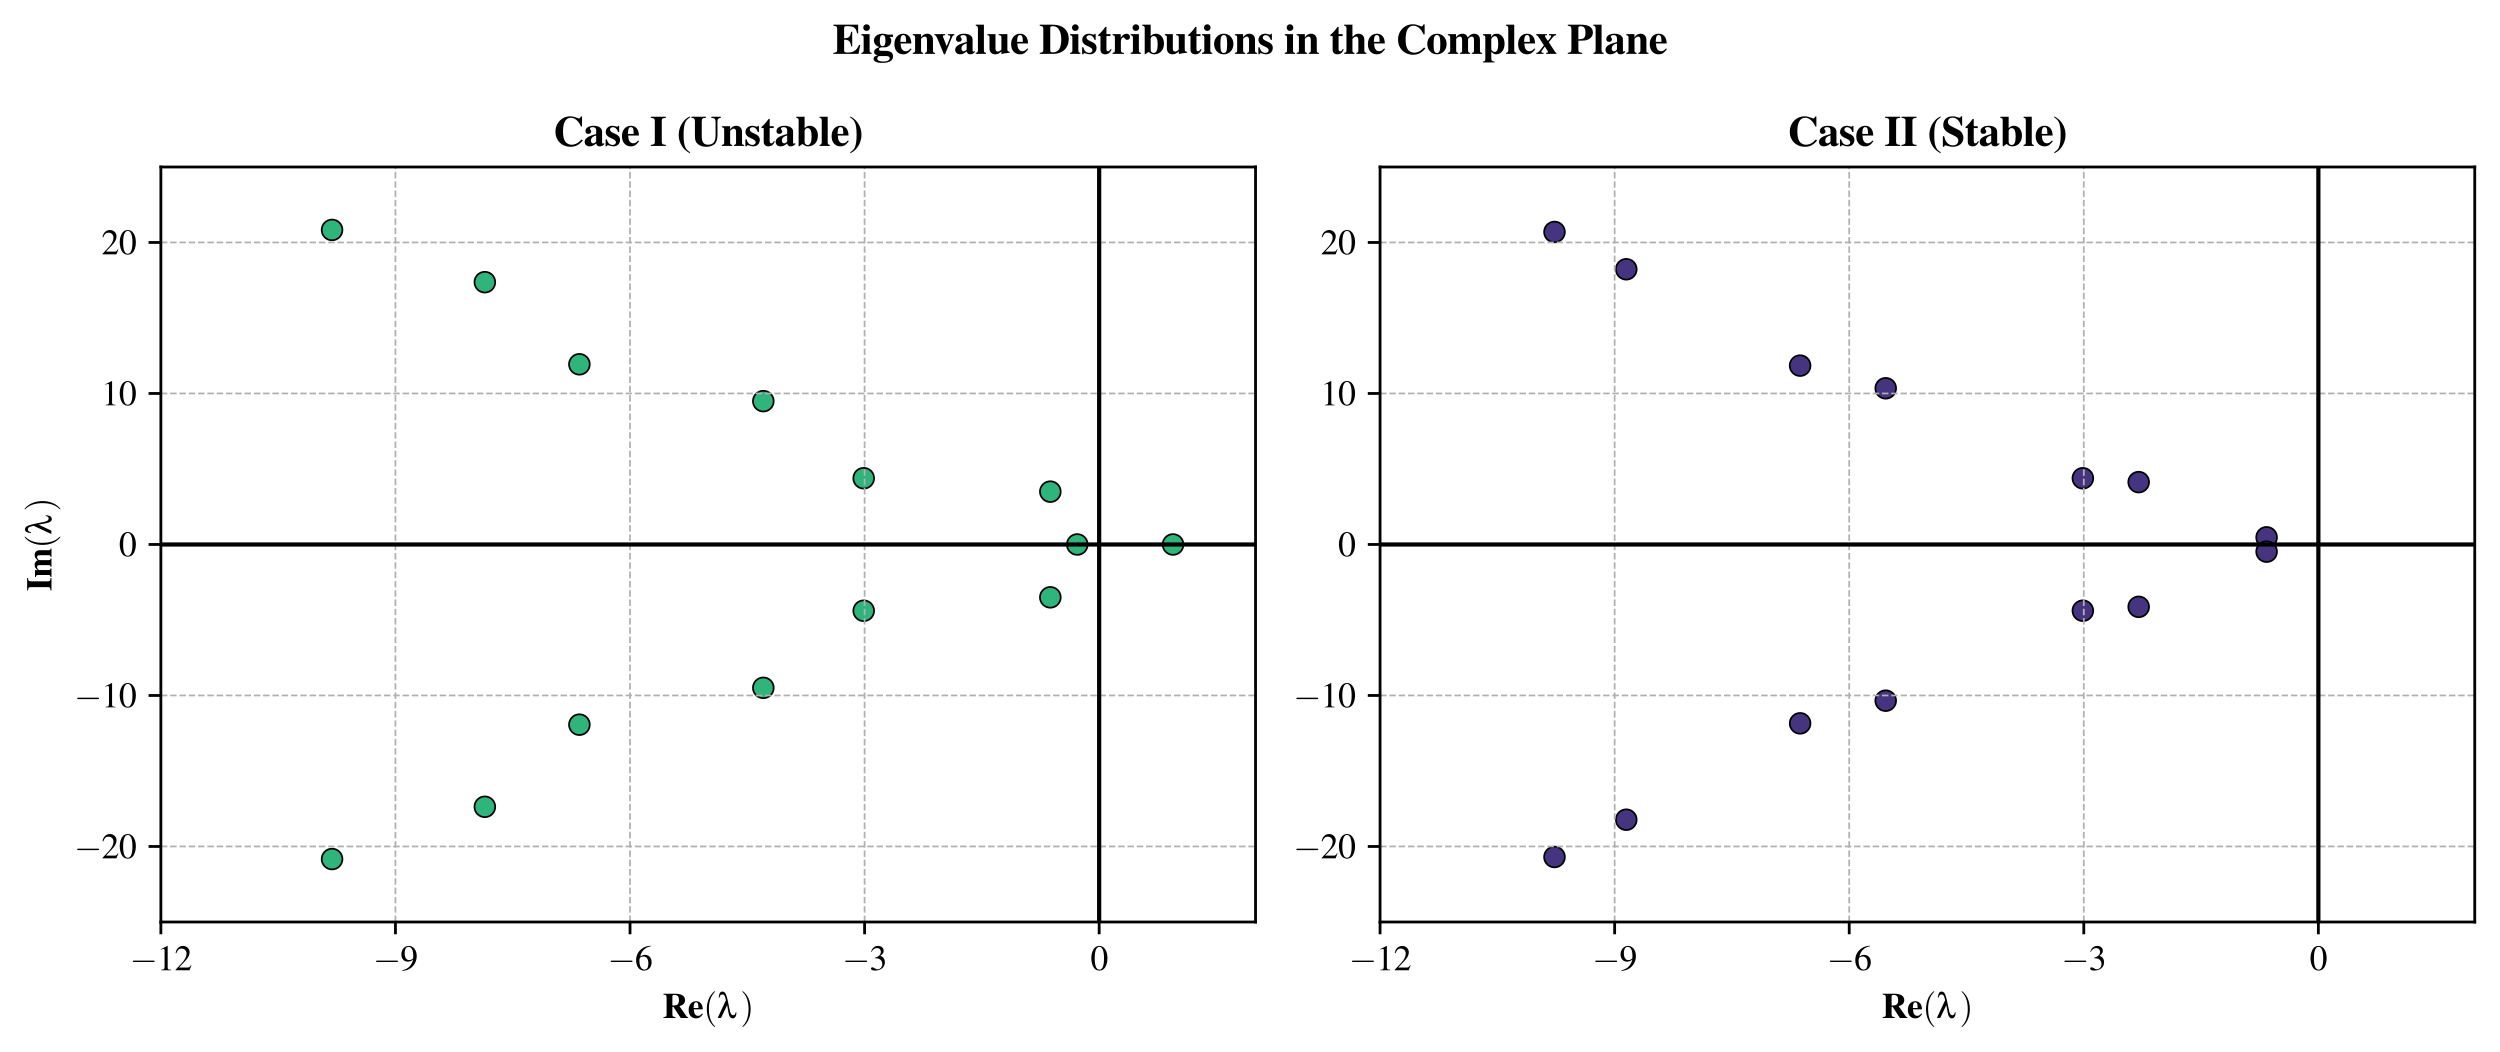 <?xml version="1.0" encoding="utf-8" standalone="no"?>
<!DOCTYPE svg PUBLIC "-//W3C//DTD SVG 1.1//EN"
  "http://www.w3.org/Graphics/SVG/1.1/DTD/svg11.dtd">
<svg xmlns:xlink="http://www.w3.org/1999/xlink" width="712.8pt" height="299.952pt" viewBox="0 0 712.8 299.952" xmlns="http://www.w3.org/2000/svg" version="1.1">
 <defs>
  <style type="text/css">*{stroke-linejoin: round; stroke-linecap: butt}</style>
 </defs>
 <g id="figure_1">
  <g id="patch_1">
   <path d="M -0 299.952 
L 712.8 299.952 
L 712.8 0 
L -0 0 
z
" style="fill: #ffffff"/>
  </g>
  <g id="axes_1">
   <g id="patch_2">
    <path d="M 45.866 262.878 
L 357.981 262.878 
L 357.981 47.611 
L 45.866 47.611 
z
" style="fill: #ffffff"/>
   </g>
   <g id="PathCollection_1">
    <defs>
     <path id="m83ee01cb4c" d="M 0 2.958 
C 0.784 2.958 1.537 2.646 2.092 2.092 
C 2.646 1.537 2.958 0.784 2.958 0 
C 2.958 -0.784 2.646 -1.537 2.092 -2.092 
C 1.537 -2.646 0.784 -2.958 0 -2.958 
C -0.784 -2.958 -1.537 -2.646 -2.092 -2.092 
C -2.646 -1.537 -2.958 -0.784 -2.958 0 
C -2.958 0.784 -2.646 1.537 -2.092 2.092 
C -1.537 2.646 -0.784 2.958 0 2.958 
z
" style="stroke: #000000; stroke-width: 0.5"/>
    </defs>
    <g clip-path="url(#p248b4fe889)">
     <use xlink:href="#m83ee01cb4c" x="334.457" y="155.244" style="fill: #2fb47c; stroke: #000000; stroke-width: 0.5"/>
     <use xlink:href="#m83ee01cb4c" x="307.148" y="155.244" style="fill: #2fb47c; stroke: #000000; stroke-width: 0.5"/>
     <use xlink:href="#m83ee01cb4c" x="299.471" y="170.309" style="fill: #2fb47c; stroke: #000000; stroke-width: 0.5"/>
     <use xlink:href="#m83ee01cb4c" x="299.471" y="140.18" style="fill: #2fb47c; stroke: #000000; stroke-width: 0.5"/>
     <use xlink:href="#m83ee01cb4c" x="246.258" y="136.352" style="fill: #2fb47c; stroke: #000000; stroke-width: 0.5"/>
     <use xlink:href="#m83ee01cb4c" x="246.258" y="174.137" style="fill: #2fb47c; stroke: #000000; stroke-width: 0.5"/>
     <use xlink:href="#m83ee01cb4c" x="217.639" y="196.114" style="fill: #2fb47c; stroke: #000000; stroke-width: 0.5"/>
     <use xlink:href="#m83ee01cb4c" x="217.639" y="114.375" style="fill: #2fb47c; stroke: #000000; stroke-width: 0.5"/>
     <use xlink:href="#m83ee01cb4c" x="165.197" y="103.869" style="fill: #2fb47c; stroke: #000000; stroke-width: 0.5"/>
     <use xlink:href="#m83ee01cb4c" x="165.197" y="206.62" style="fill: #2fb47c; stroke: #000000; stroke-width: 0.5"/>
     <use xlink:href="#m83ee01cb4c" x="138.237" y="80.456" style="fill: #2fb47c; stroke: #000000; stroke-width: 0.5"/>
     <use xlink:href="#m83ee01cb4c" x="138.237" y="230.033" style="fill: #2fb47c; stroke: #000000; stroke-width: 0.5"/>
     <use xlink:href="#m83ee01cb4c" x="94.676" y="244.932" style="fill: #2fb47c; stroke: #000000; stroke-width: 0.5"/>
     <use xlink:href="#m83ee01cb4c" x="94.676" y="65.557" style="fill: #2fb47c; stroke: #000000; stroke-width: 0.5"/>
    </g>
   </g>
   <g id="matplotlib.axis_1">
    <g id="xtick_1">
     <g id="line2d_1">
      <path d="M 45.866 262.878 
L 45.866 47.611 
" clip-path="url(#p248b4fe889)" style="fill: none; stroke-dasharray: 1.85,0.8; stroke-dashoffset: 0; stroke: #b0b0b0; stroke-width: 0.5"/>
     </g>
     <g id="line2d_2">
      <defs>
       <path id="mdc0bd74497" d="M 0 0 
L 0 3.5 
" style="stroke: #000000; stroke-width: 0.8"/>
      </defs>
      <g>
       <use xlink:href="#mdc0bd74497" x="45.866" y="262.878" style="stroke: #000000; stroke-width: 0.8"/>
      </g>
     </g>
     <g id="text_1">
      <!-- $\mathdefault{−12}$ -->
      <g transform="translate(37.014 276.633) scale(0.1 -0.1)">
       <defs>
        <path id="CMSY10-0" d="M 4218 1472 
C 4326 1472 4442 1472 4442 1600 
C 4442 1728 4326 1728 4218 1728 
L 755 1728 
C 646 1728 531 1728 531 1600 
C 531 1472 646 1472 755 1472 
L 4218 1472 
z
" transform="scale(0.016)"/>
        <path id="NimbusRomNo9L-Regu-31" d="M 1862 4352 
L 710 3776 
L 710 3686 
C 787 3718 858 3743 883 3756 
C 998 3801 1107 3826 1171 3826 
C 1306 3826 1363 3731 1363 3525 
L 1363 599 
C 1363 386 1312 238 1210 179 
C 1114 121 1024 102 755 96 
L 755 0 
L 2522 0 
L 2522 96 
C 2016 102 1914 167 1914 477 
L 1914 4339 
L 1862 4352 
z
" transform="scale(0.016)"/>
        <path id="NimbusRomNo9L-Regu-32" d="M 3040 879 
L 2957 912 
C 2720 544 2637 486 2349 486 
L 819 486 
L 1894 1621 
C 2464 2221 2714 2711 2714 3214 
C 2714 3858 2195 4352 1530 4352 
C 1178 4352 845 4211 608 3955 
C 403 3736 307 3530 198 3072 
L 333 3039 
C 589 3671 819 3878 1261 3878 
C 1798 3878 2163 3510 2163 2969 
C 2163 2466 1869 1866 1331 1292 
L 192 76 
L 192 0 
L 2688 0 
L 3040 879 
z
" transform="scale(0.016)"/>
       </defs>
       <use xlink:href="#CMSY10-0" transform="scale(0.996)"/>
       <use xlink:href="#NimbusRomNo9L-Regu-31" transform="translate(77.409 0) scale(0.996)"/>
       <use xlink:href="#NimbusRomNo9L-Regu-32" transform="translate(127.222 0) scale(0.996)"/>
      </g>
     </g>
    </g>
    <g id="xtick_2">
     <g id="line2d_3">
      <path d="M 112.748 262.878 
L 112.748 47.611 
" clip-path="url(#p248b4fe889)" style="fill: none; stroke-dasharray: 1.85,0.8; stroke-dashoffset: 0; stroke: #b0b0b0; stroke-width: 0.5"/>
     </g>
     <g id="line2d_4">
      <g>
       <use xlink:href="#mdc0bd74497" x="112.748" y="262.878" style="stroke: #000000; stroke-width: 0.8"/>
      </g>
     </g>
     <g id="text_2">
      <!-- $\mathdefault{−9}$ -->
      <g transform="translate(106.387 276.633) scale(0.1 -0.1)">
       <defs>
        <path id="NimbusRomNo9L-Regu-39" d="M 378 -122 
C 1094 -39 1446 83 1882 396 
C 2547 883 2938 1676 2938 2542 
C 2938 3601 2349 4352 1523 4352 
C 762 4352 192 3704 192 2837 
C 192 2055 653 1536 1344 1536 
C 1696 1536 1965 1638 2304 1901 
C 2042 857 1331 172 358 6 
L 378 -122 
z
M 2317 2292 
C 2317 2164 2291 2106 2221 2048 
C 2042 1894 1805 1811 1574 1811 
C 1088 1811 781 2292 781 3056 
C 781 3421 883 3806 1018 3973 
C 1126 4102 1286 4172 1472 4172 
C 2029 4172 2317 3620 2317 2542 
L 2317 2292 
z
" transform="scale(0.016)"/>
       </defs>
       <use xlink:href="#CMSY10-0" transform="scale(0.996)"/>
       <use xlink:href="#NimbusRomNo9L-Regu-39" transform="translate(77.409 0) scale(0.996)"/>
      </g>
     </g>
    </g>
    <g id="xtick_3">
     <g id="line2d_5">
      <path d="M 179.63 262.878 
L 179.63 47.611 
" clip-path="url(#p248b4fe889)" style="fill: none; stroke-dasharray: 1.85,0.8; stroke-dashoffset: 0; stroke: #b0b0b0; stroke-width: 0.5"/>
     </g>
     <g id="line2d_6">
      <g>
       <use xlink:href="#mdc0bd74497" x="179.63" y="262.878" style="stroke: #000000; stroke-width: 0.8"/>
      </g>
     </g>
     <g id="text_3">
      <!-- $\mathdefault{−6}$ -->
      <g transform="translate(173.269 276.633) scale(0.1 -0.1)">
       <defs>
        <path id="NimbusRomNo9L-Regu-36" d="M 2854 4390 
C 2125 4326 1754 4204 1286 3878 
C 595 3385 218 2655 218 1801 
C 218 1248 390 688 666 369 
C 909 89 1254 -64 1651 -64 
C 2445 -64 2995 541 2995 1420 
C 2995 2234 2528 2752 1792 2752 
C 1510 2752 1376 2707 973 2463 
C 1146 3430 1862 4121 2867 4288 
L 2854 4390 
z
M 1549 2457 
C 2099 2457 2419 1999 2419 1203 
C 2419 503 2170 115 1722 115 
C 1158 115 813 713 813 1700 
C 813 2024 864 2203 992 2298 
C 1126 2400 1325 2457 1549 2457 
z
" transform="scale(0.016)"/>
       </defs>
       <use xlink:href="#CMSY10-0" transform="scale(0.996)"/>
       <use xlink:href="#NimbusRomNo9L-Regu-36" transform="translate(77.409 0) scale(0.996)"/>
      </g>
     </g>
    </g>
    <g id="xtick_4">
     <g id="line2d_7">
      <path d="M 246.512 262.878 
L 246.512 47.611 
" clip-path="url(#p248b4fe889)" style="fill: none; stroke-dasharray: 1.85,0.8; stroke-dashoffset: 0; stroke: #b0b0b0; stroke-width: 0.5"/>
     </g>
     <g id="line2d_8">
      <g>
       <use xlink:href="#mdc0bd74497" x="246.512" y="262.878" style="stroke: #000000; stroke-width: 0.8"/>
      </g>
     </g>
     <g id="text_4">
      <!-- $\mathdefault{−3}$ -->
      <g transform="translate(240.151 276.633) scale(0.1 -0.1)">
       <defs>
        <path id="NimbusRomNo9L-Regu-33" d="M 979 2137 
C 1357 2137 1504 2124 1658 2067 
C 2054 1926 2304 1561 2304 1120 
C 2304 582 1939 166 1466 166 
C 1293 166 1165 211 928 364 
C 736 480 627 524 518 524 
C 371 524 275 435 275 300 
C 275 76 550 -64 998 -64 
C 1491 -64 1997 102 2298 364 
C 2598 627 2765 998 2765 1427 
C 2765 1753 2662 2054 2477 2252 
C 2349 2393 2227 2470 1946 2592 
C 2387 2892 2547 3129 2547 3475 
C 2547 3993 2138 4352 1549 4352 
C 1229 4352 947 4243 717 4038 
C 525 3865 429 3699 288 3315 
L 384 3289 
C 646 3757 934 3967 1338 3967 
C 1754 3967 2042 3686 2042 3283 
C 2042 3052 1946 2822 1786 2662 
C 1594 2470 1414 2374 979 2220 
L 979 2137 
z
" transform="scale(0.016)"/>
       </defs>
       <use xlink:href="#CMSY10-0" transform="scale(0.996)"/>
       <use xlink:href="#NimbusRomNo9L-Regu-33" transform="translate(77.409 0) scale(0.996)"/>
      </g>
     </g>
    </g>
    <g id="xtick_5">
     <g id="line2d_9">
      <path d="M 313.393 262.878 
L 313.393 47.611 
" clip-path="url(#p248b4fe889)" style="fill: none; stroke-dasharray: 1.85,0.8; stroke-dashoffset: 0; stroke: #b0b0b0; stroke-width: 0.5"/>
     </g>
     <g id="line2d_10">
      <g>
       <use xlink:href="#mdc0bd74497" x="313.393" y="262.878" style="stroke: #000000; stroke-width: 0.8"/>
      </g>
     </g>
     <g id="text_5">
      <!-- $\mathdefault{0}$ -->
      <g transform="translate(310.903 276.633) scale(0.1 -0.1)">
       <defs>
        <path id="NimbusRomNo9L-Regu-30" d="M 1626 4352 
C 1274 4352 1005 4243 768 4019 
C 397 3661 154 2924 154 2176 
C 154 1478 365 729 666 371 
C 902 89 1229 -64 1600 -64 
C 1926 -64 2202 44 2432 268 
C 2803 620 3046 1363 3046 2137 
C 3046 3449 2464 4352 1626 4352 
z
M 1606 4185 
C 2144 4185 2432 3462 2432 2124 
C 2432 787 2150 102 1600 102 
C 1050 102 768 787 768 2118 
C 768 3475 1056 4185 1606 4185 
z
" transform="scale(0.016)"/>
       </defs>
       <use xlink:href="#NimbusRomNo9L-Regu-30" transform="scale(0.996)"/>
      </g>
     </g>
    </g>
    <g id="text_6">
     <!-- \textbf{Re}$(\lambda)$ -->
     <g transform="translate(188.898 290.261) scale(0.1 -0.1)">
      <defs>
       <path id="NimbusRomNo9L-Medi-52" d="M 4576 160 
C 4461 160 4378 198 4314 282 
L 3027 2118 
C 3405 2240 3565 2324 3744 2485 
C 3930 2659 4032 2916 4032 3206 
C 4032 3947 3398 4352 2227 4352 
L 166 4352 
L 166 4191 
C 640 4159 730 4062 730 3599 
L 730 752 
C 730 282 666 217 166 160 
L 166 0 
L 2330 0 
L 2330 160 
C 1830 224 1766 295 1766 752 
L 1766 2014 
L 1939 2014 
L 3264 0 
L 4576 0 
L 4576 160 
z
M 1766 3865 
C 1766 3903 1792 3999 1811 4038 
C 1850 4102 1952 4134 2112 4134 
C 2701 4134 2938 3859 2938 3187 
C 2938 2777 2842 2527 2637 2393 
C 2470 2284 2253 2239 1766 2233 
L 1766 3865 
z
" transform="scale(0.016)"/>
       <path id="NimbusRomNo9L-Medi-65" d="M 2573 811 
C 2317 508 2118 396 1843 396 
C 1594 396 1408 508 1274 725 
C 1158 923 1107 1127 1082 1555 
L 2694 1555 
C 2656 2090 2560 2389 2355 2631 
C 2144 2879 1850 3008 1498 3008 
C 698 3008 160 2377 160 1449 
C 160 545 685 -64 1478 -64 
C 1997 -64 2310 140 2726 725 
L 2573 811 
z
M 1050 1792 
C 1069 2555 1184 2809 1498 2809 
C 1677 2809 1798 2707 1850 2510 
C 1882 2389 1894 2211 1907 1887 
L 1907 1792 
L 1050 1792 
z
" transform="scale(0.016)"/>
       <path id="CMR10-28" d="M 2118 -1536 
C 2118 -1517 2118 -1504 2010 -1396 
C 1210 -589 1005 620 1005 1600 
C 1005 2713 1248 3827 2035 4627 
C 2118 4704 2118 4716 2118 4736 
C 2118 4780 2093 4800 2054 4800 
C 1990 4800 1414 4365 1037 3552 
C 710 2848 634 2137 634 1600 
C 634 1100 704 326 1056 -397 
C 1440 -1184 1990 -1600 2054 -1600 
C 2093 -1600 2118 -1581 2118 -1536 
z
" transform="scale(0.016)"/>
       <path id="StandardSymL-6c" d="M 480 3650 
C 525 4013 710 4224 998 4224 
C 1203 4224 1376 4064 1472 3778 
C 1517 3650 1574 3440 1632 3198 
L 154 19 
L 755 19 
L 1843 2301 
C 2048 1059 2150 607 2266 358 
C 2406 83 2611 -64 2848 -64 
C 3098 -64 3296 89 3405 371 
C 3475 543 3501 715 3507 1014 
L 3373 1014 
C 3322 683 3174 499 2944 499 
C 2752 499 2586 620 2483 843 
C 2400 1008 2355 1174 2266 1645 
L 2093 2466 
C 2086 2485 2080 2530 2067 2594 
C 1920 3415 1690 4192 1536 4422 
C 1395 4627 1203 4736 992 4736 
C 602 4736 397 4403 326 3650 
L 480 3650 
z
" transform="scale(0.016)"/>
       <path id="CMR10-29" d="M 1850 1600 
C 1850 2099 1779 2873 1427 3597 
C 1043 4384 493 4800 429 4800 
C 390 4800 365 4774 365 4736 
C 365 4716 365 4704 486 4589 
C 1114 3955 1478 2937 1478 1600 
C 1478 505 1242 -621 448 -1428 
C 365 -1504 365 -1517 365 -1536 
C 365 -1575 390 -1600 429 -1600 
C 493 -1600 1069 -1165 1446 -352 
C 1773 352 1850 1062 1850 1600 
z
" transform="scale(0.016)"/>
      </defs>
      <use xlink:href="#NimbusRomNo9L-Medi-52" transform="scale(0.996)"/>
      <use xlink:href="#NimbusRomNo9L-Medi-65" transform="translate(71.93 0) scale(0.996)"/>
      <use xlink:href="#CMR10-28" transform="translate(116.164 0) scale(0.996)"/>
      <use xlink:href="#StandardSymL-6c" transform="translate(154.817 0) scale(0.996)"/>
      <use xlink:href="#CMR10-29" transform="translate(221.766 0) scale(0.996)"/>
     </g>
    </g>
   </g>
   <g id="matplotlib.axis_2">
    <g id="ytick_1">
     <g id="line2d_11">
      <path d="M 45.866 241.351 
L 357.981 241.351 
" clip-path="url(#p248b4fe889)" style="fill: none; stroke-dasharray: 1.85,0.8; stroke-dashoffset: 0; stroke: #b0b0b0; stroke-width: 0.5"/>
     </g>
     <g id="line2d_12">
      <defs>
       <path id="m0c1d4d5d8c" d="M 0 0 
L -3.5 0 
" style="stroke: #000000; stroke-width: 0.8"/>
      </defs>
      <g>
       <use xlink:href="#m0c1d4d5d8c" x="45.866" y="241.351" style="stroke: #000000; stroke-width: 0.8"/>
      </g>
     </g>
     <g id="text_7">
      <!-- $\mathdefault{−20}$ -->
      <g transform="translate(21.163 244.729) scale(0.1 -0.1)">
       <use xlink:href="#CMSY10-0" transform="scale(0.996)"/>
       <use xlink:href="#NimbusRomNo9L-Regu-32" transform="translate(77.409 0) scale(0.996)"/>
       <use xlink:href="#NimbusRomNo9L-Regu-30" transform="translate(127.222 0) scale(0.996)"/>
      </g>
     </g>
    </g>
    <g id="ytick_2">
     <g id="line2d_13">
      <path d="M 45.866 198.298 
L 357.981 198.298 
" clip-path="url(#p248b4fe889)" style="fill: none; stroke-dasharray: 1.85,0.8; stroke-dashoffset: 0; stroke: #b0b0b0; stroke-width: 0.5"/>
     </g>
     <g id="line2d_14">
      <g>
       <use xlink:href="#m0c1d4d5d8c" x="45.866" y="198.298" style="stroke: #000000; stroke-width: 0.8"/>
      </g>
     </g>
     <g id="text_8">
      <!-- $\mathdefault{−10}$ -->
      <g transform="translate(21.163 201.675) scale(0.1 -0.1)">
       <use xlink:href="#CMSY10-0" transform="scale(0.996)"/>
       <use xlink:href="#NimbusRomNo9L-Regu-31" transform="translate(77.409 0) scale(0.996)"/>
       <use xlink:href="#NimbusRomNo9L-Regu-30" transform="translate(127.222 0) scale(0.996)"/>
      </g>
     </g>
    </g>
    <g id="ytick_3">
     <g id="line2d_15">
      <path d="M 45.866 155.244 
L 357.981 155.244 
" clip-path="url(#p248b4fe889)" style="fill: none; stroke-dasharray: 1.85,0.8; stroke-dashoffset: 0; stroke: #b0b0b0; stroke-width: 0.5"/>
     </g>
     <g id="line2d_16">
      <g>
       <use xlink:href="#m0c1d4d5d8c" x="45.866" y="155.244" style="stroke: #000000; stroke-width: 0.8"/>
      </g>
     </g>
     <g id="text_9">
      <!-- $\mathdefault{0}$ -->
      <g transform="translate(33.885 158.622) scale(0.1 -0.1)">
       <use xlink:href="#NimbusRomNo9L-Regu-30" transform="scale(0.996)"/>
      </g>
     </g>
    </g>
    <g id="ytick_4">
     <g id="line2d_17">
      <path d="M 45.866 112.191 
L 357.981 112.191 
" clip-path="url(#p248b4fe889)" style="fill: none; stroke-dasharray: 1.85,0.8; stroke-dashoffset: 0; stroke: #b0b0b0; stroke-width: 0.5"/>
     </g>
     <g id="line2d_18">
      <g>
       <use xlink:href="#m0c1d4d5d8c" x="45.866" y="112.191" style="stroke: #000000; stroke-width: 0.8"/>
      </g>
     </g>
     <g id="text_10">
      <!-- $\mathdefault{10}$ -->
      <g transform="translate(28.904 115.568) scale(0.1 -0.1)">
       <use xlink:href="#NimbusRomNo9L-Regu-31" transform="scale(0.996)"/>
       <use xlink:href="#NimbusRomNo9L-Regu-30" transform="translate(49.813 0) scale(0.996)"/>
      </g>
     </g>
    </g>
    <g id="ytick_5">
     <g id="line2d_19">
      <path d="M 45.866 69.138 
L 357.981 69.138 
" clip-path="url(#p248b4fe889)" style="fill: none; stroke-dasharray: 1.85,0.8; stroke-dashoffset: 0; stroke: #b0b0b0; stroke-width: 0.5"/>
     </g>
     <g id="line2d_20">
      <g>
       <use xlink:href="#m0c1d4d5d8c" x="45.866" y="69.138" style="stroke: #000000; stroke-width: 0.8"/>
      </g>
     </g>
     <g id="text_11">
      <!-- $\mathdefault{20}$ -->
      <g transform="translate(28.904 72.515) scale(0.1 -0.1)">
       <use xlink:href="#NimbusRomNo9L-Regu-32" transform="scale(0.996)"/>
       <use xlink:href="#NimbusRomNo9L-Regu-30" transform="translate(49.813 0) scale(0.996)"/>
      </g>
     </g>
    </g>
    <g id="text_12">
     <!-- \textbf{Im}$(\lambda)$ -->
     <g transform="translate(14.672 168.549) rotate(-90) scale(0.1 -0.1)">
      <defs>
       <path id="NimbusRomNo9L-Medi-49" d="M 723 617 
C 723 295 608 205 128 160 
L 128 0 
L 2368 0 
L 2368 160 
C 1882 192 1760 282 1760 617 
L 1760 3734 
C 1760 4069 1894 4172 2368 4191 
L 2368 4352 
L 128 4352 
L 128 4191 
C 589 4159 723 4062 723 3734 
L 723 617 
z
" transform="scale(0.016)"/>
       <path id="NimbusRomNo9L-Medi-6d" d="M 1325 2944 
L 102 2944 
L 102 2790 
C 384 2752 454 2675 454 2413 
L 454 536 
C 454 274 384 204 102 153 
L 102 0 
L 1638 0 
L 1638 153 
C 1414 185 1344 274 1344 517 
L 1344 2222 
C 1344 2260 1446 2381 1530 2445 
C 1664 2534 1773 2579 1882 2579 
C 2131 2579 2227 2433 2227 2052 
L 2227 515 
C 2227 255 2157 172 1920 153 
L 1920 0 
L 3418 0 
L 3418 153 
C 3194 179 3117 274 3117 515 
L 3117 2210 
C 3117 2242 3219 2363 3302 2426 
C 3443 2534 3552 2579 3661 2579 
C 3904 2579 4000 2426 4000 2052 
L 4000 515 
C 4000 248 3930 172 3686 153 
L 3686 0 
L 5210 0 
L 5210 153 
C 4960 166 4890 242 4890 515 
L 4890 2109 
C 4890 2655 4550 3008 4026 3008 
C 3661 3008 3418 2860 3085 2452 
C 2893 2854 2669 3008 2266 3008 
C 1862 3008 1568 2835 1325 2452 
L 1325 2944 
z
" transform="scale(0.016)"/>
      </defs>
      <use xlink:href="#NimbusRomNo9L-Medi-49" transform="scale(0.996)"/>
      <use xlink:href="#NimbusRomNo9L-Medi-6d" transform="translate(38.754 0) scale(0.996)"/>
      <use xlink:href="#CMR10-28" transform="translate(121.742 0) scale(0.996)"/>
      <use xlink:href="#StandardSymL-6c" transform="translate(160.396 0) scale(0.996)"/>
      <use xlink:href="#CMR10-29" transform="translate(227.345 0) scale(0.996)"/>
     </g>
    </g>
   </g>
   <g id="line2d_21">
    <path d="M 45.866 155.244 
L 357.981 155.244 
" clip-path="url(#p248b4fe889)" style="fill: none; stroke: #000000; stroke-width: 1.2; stroke-linecap: square"/>
   </g>
   <g id="line2d_22">
    <path d="M 313.393 262.878 
L 313.393 47.611 
" clip-path="url(#p248b4fe889)" style="fill: none; stroke: #000000; stroke-width: 1.2; stroke-linecap: square"/>
   </g>
   <g id="patch_3">
    <path d="M 45.866 262.878 
L 45.866 47.611 
" style="fill: none; stroke: #000000; stroke-width: 0.8; stroke-linejoin: miter; stroke-linecap: square"/>
   </g>
   <g id="patch_4">
    <path d="M 357.981 262.878 
L 357.981 47.611 
" style="fill: none; stroke: #000000; stroke-width: 0.8; stroke-linejoin: miter; stroke-linecap: square"/>
   </g>
   <g id="patch_5">
    <path d="M 45.866 262.878 
L 357.981 262.878 
" style="fill: none; stroke: #000000; stroke-width: 0.8; stroke-linejoin: miter; stroke-linecap: square"/>
   </g>
   <g id="patch_6">
    <path d="M 45.866 47.611 
L 357.981 47.611 
" style="fill: none; stroke: #000000; stroke-width: 0.8; stroke-linejoin: miter; stroke-linecap: square"/>
   </g>
   <g id="text_13">
    <!-- \textbf{Case I (Unstable)} -->
    <g transform="translate(157.762 41.611) scale(0.12 -0.12)">
     <defs>
      <path id="NimbusRomNo9L-Medi-43" d="M 4205 966 
C 3827 569 3622 416 3309 294 
C 3123 217 2912 179 2733 179 
C 2310 179 1907 403 1722 736 
C 1536 1075 1446 1536 1446 2176 
C 1446 3501 1856 4204 2624 4204 
C 2925 4204 3200 4089 3475 3846 
C 3750 3597 3898 3385 4122 2899 
L 4282 2899 
L 4282 4396 
L 4109 4396 
C 4019 4173 3949 4102 3827 4102 
C 3770 4102 3674 4128 3533 4192 
C 3155 4345 2848 4416 2541 4416 
C 1267 4416 314 3430 314 2124 
C 314 806 1254 -128 2579 -128 
C 3034 -128 3411 -20 3763 217 
C 3968 358 4109 486 4397 806 
L 4205 966 
z
" transform="scale(0.016)"/>
      <path id="NimbusRomNo9L-Medi-61" d="M 3027 429 
L 2963 366 
C 2944 347 2925 341 2893 341 
C 2803 341 2758 397 2758 498 
L 2758 2141 
C 2758 2670 2272 3008 1491 3008 
C 768 3008 282 2683 282 2211 
C 282 1953 435 1795 698 1795 
C 954 1795 1133 1946 1133 2160 
C 1133 2249 1094 2330 1018 2431 
C 960 2494 941 2532 941 2570 
C 941 2702 1120 2803 1344 2803 
C 1715 2803 1882 2633 1882 2249 
L 1882 1789 
C 1120 1562 806 1436 570 1279 
C 294 1090 160 876 160 605 
C 160 221 461 -64 870 -64 
C 1235 -64 1530 64 1882 378 
C 1952 57 2093 -64 2406 -64 
C 2682 -64 2880 38 3123 296 
L 3027 429 
z
M 1875 655 
C 1702 460 1574 385 1421 385 
C 1229 385 1094 555 1094 807 
C 1094 1172 1363 1436 1875 1568 
L 1875 655 
z
" transform="scale(0.016)"/>
      <path id="NimbusRomNo9L-Medi-73" d="M 2176 2079 
L 2176 2995 
L 2035 2995 
C 1997 2899 1958 2867 1882 2867 
C 1843 2867 1779 2879 1677 2911 
C 1466 2982 1318 3008 1178 3008 
C 595 3008 173 2614 173 2085 
C 173 1670 435 1380 1082 1110 
C 1517 921 1696 764 1696 562 
C 1696 317 1504 153 1216 153 
C 768 153 474 436 339 984 
L 160 984 
L 160 -58 
L 320 -58 
C 390 76 429 121 486 121 
C 518 121 570 108 634 83 
C 806 6 1146 -64 1325 -64 
C 1907 -64 2310 329 2310 896 
C 2310 1342 2061 1613 1427 1877 
C 992 2060 813 2217 813 2431 
C 813 2639 992 2796 1235 2796 
C 1402 2796 1574 2727 1715 2595 
C 1850 2469 1920 2356 2016 2079 
L 2176 2079 
z
" transform="scale(0.016)"/>
      <path id="NimbusRomNo9L-Medi-28" d="M 1958 4416 
C 1562 4204 1382 4070 1133 3807 
C 589 3219 294 2457 294 1631 
C 294 1049 454 479 762 -7 
C 1056 -468 1331 -724 1958 -1102 
L 1958 -922 
C 1594 -692 1434 -526 1299 -238 
C 1107 159 1018 748 1018 1625 
C 1018 2508 1107 3155 1286 3539 
C 1421 3820 1574 3987 1958 4243 
L 1958 4416 
z
" transform="scale(0.016)"/>
      <path id="NimbusRomNo9L-Medi-55" d="M 3987 3643 
C 3987 4024 4077 4127 4486 4191 
L 4486 4352 
L 3078 4352 
L 3078 4191 
C 3578 4153 3706 4024 3706 3553 
L 3706 1585 
C 3706 630 3347 185 2586 185 
C 1933 185 1645 566 1645 1443 
L 1645 3598 
C 1645 3856 1683 3998 1779 4088 
C 1856 4153 1958 4178 2266 4191 
L 2266 4352 
L 102 4352 
L 102 4191 
C 550 4146 627 4062 627 3598 
L 627 1443 
C 627 811 762 495 1152 211 
C 1459 -13 1869 -128 2336 -128 
C 2810 -128 3258 12 3533 250 
C 3821 495 3987 985 3987 1585 
L 3987 3643 
z
" transform="scale(0.016)"/>
      <path id="NimbusRomNo9L-Medi-6e" d="M 1357 2944 
L 134 2944 
L 134 2790 
C 416 2745 474 2681 474 2413 
L 474 536 
C 474 268 422 211 134 153 
L 134 0 
L 1677 0 
L 1677 153 
C 1440 185 1363 281 1363 517 
L 1363 2222 
C 1363 2247 1408 2311 1472 2369 
C 1613 2502 1766 2579 1914 2579 
C 2138 2579 2246 2407 2246 2052 
L 2246 515 
C 2246 280 2163 179 1946 153 
L 1946 0 
L 3450 0 
L 3450 153 
C 3200 172 3136 248 3136 515 
L 3136 2109 
C 3136 2655 2797 3008 2272 3008 
C 1888 3008 1594 2828 1357 2452 
L 1357 2944 
z
" transform="scale(0.016)"/>
      <path id="NimbusRomNo9L-Medi-74" d="M 1952 2944 
L 1350 2944 
L 1350 4025 
L 1190 4025 
C 800 3475 544 3187 128 2835 
L 128 2662 
L 461 2662 
L 461 606 
C 461 192 736 -64 1178 -64 
C 1606 -64 1862 128 2125 650 
L 1965 720 
C 1837 479 1734 390 1600 390 
C 1421 390 1350 498 1350 752 
L 1350 2662 
L 1952 2662 
L 1952 2944 
z
" transform="scale(0.016)"/>
      <path id="NimbusRomNo9L-Medi-62" d="M 1350 4352 
L 109 4352 
L 109 4198 
C 403 4138 461 4078 461 3812 
L 461 -58 
L 538 -58 
L 1043 298 
C 1338 38 1568 -64 1888 -64 
C 2739 -64 3334 593 3334 1530 
C 3334 2398 2842 3008 2131 3008 
C 1824 3008 1587 2899 1350 2649 
L 1350 4352 
z
M 1350 2291 
C 1459 2561 1587 2662 1798 2662 
C 2195 2662 2394 2241 2394 1417 
C 2394 549 2202 140 1792 140 
C 1523 140 1350 335 1350 637 
L 1350 2291 
z
" transform="scale(0.016)"/>
      <path id="NimbusRomNo9L-Medi-6c" d="M 1318 4352 
L 102 4352 
L 102 4198 
C 326 4178 429 4062 429 3824 
L 429 540 
C 429 301 320 172 102 153 
L 102 0 
L 1632 0 
L 1632 153 
C 1421 160 1318 282 1318 540 
L 1318 4352 
z
" transform="scale(0.016)"/>
      <path id="NimbusRomNo9L-Medi-29" d="M 173 -1102 
C 570 -890 749 -756 992 -494 
C 1542 95 1837 857 1837 1676 
C 1837 2265 1677 2835 1370 3321 
C 1075 3782 800 4038 173 4416 
L 173 4236 
C 538 3999 698 3839 832 3551 
C 1024 3155 1114 2559 1114 1689 
C 1114 806 1024 159 845 -225 
C 717 -506 557 -673 173 -929 
L 173 -1102 
z
" transform="scale(0.016)"/>
     </defs>
     <use xlink:href="#NimbusRomNo9L-Medi-43" transform="scale(0.996)"/>
     <use xlink:href="#NimbusRomNo9L-Medi-61" transform="translate(71.93 0) scale(0.996)"/>
     <use xlink:href="#NimbusRomNo9L-Medi-73" transform="translate(121.743 0) scale(0.996)"/>
     <use xlink:href="#NimbusRomNo9L-Medi-65" transform="translate(160.497 0) scale(0.996)"/>
     <use xlink:href="#NimbusRomNo9L-Medi-49" transform="translate(229.637 0) scale(0.996)"/>
     <use xlink:href="#NimbusRomNo9L-Medi-28" transform="translate(293.297 0) scale(0.996)"/>
     <use xlink:href="#NimbusRomNo9L-Medi-55" transform="translate(326.473 0) scale(0.996)"/>
     <use xlink:href="#NimbusRomNo9L-Medi-6e" transform="translate(398.403 0) scale(0.996)"/>
     <use xlink:href="#NimbusRomNo9L-Medi-73" transform="translate(453.794 0) scale(0.996)"/>
     <use xlink:href="#NimbusRomNo9L-Medi-74" transform="translate(492.548 0) scale(0.996)"/>
     <use xlink:href="#NimbusRomNo9L-Medi-61" transform="translate(525.723 0) scale(0.996)"/>
     <use xlink:href="#NimbusRomNo9L-Medi-62" transform="translate(575.536 0) scale(0.996)"/>
     <use xlink:href="#NimbusRomNo9L-Medi-6c" transform="translate(630.928 0) scale(0.996)"/>
     <use xlink:href="#NimbusRomNo9L-Medi-65" transform="translate(658.623 0) scale(0.996)"/>
     <use xlink:href="#NimbusRomNo9L-Medi-29" transform="translate(702.857 0) scale(0.996)"/>
    </g>
   </g>
  </g>
  <g id="axes_2">
   <g id="patch_7">
    <path d="M 393.485 262.878 
L 705.6 262.878 
L 705.6 47.611 
L 393.485 47.611 
z
" style="fill: #ffffff"/>
   </g>
   <g id="PathCollection_2">
    <defs>
     <path id="m8192b3dfe3" d="M 0 2.958 
C 0.784 2.958 1.537 2.646 2.092 2.092 
C 2.646 1.537 2.958 0.784 2.958 0 
C 2.958 -0.784 2.646 -1.537 2.092 -2.092 
C 1.537 -2.646 0.784 -2.958 0 -2.958 
C -0.784 -2.958 -1.537 -2.646 -2.092 -2.092 
C -2.646 -1.537 -2.958 -0.784 -2.958 0 
C -2.958 0.784 -2.646 1.537 -2.092 2.092 
C -1.537 2.646 -0.784 2.958 0 2.958 
z
" style="stroke: #000000; stroke-width: 0.5"/>
    </defs>
    <g clip-path="url(#p9dd4dc1ffd)">
     <use xlink:href="#m8192b3dfe3" x="646.255" y="153.205" style="fill: #463480; stroke: #000000; stroke-width: 0.5"/>
     <use xlink:href="#m8192b3dfe3" x="646.255" y="157.284" style="fill: #463480; stroke: #000000; stroke-width: 0.5"/>
     <use xlink:href="#m8192b3dfe3" x="609.778" y="173.027" style="fill: #463480; stroke: #000000; stroke-width: 0.5"/>
     <use xlink:href="#m8192b3dfe3" x="609.778" y="137.462" style="fill: #463480; stroke: #000000; stroke-width: 0.5"/>
     <use xlink:href="#m8192b3dfe3" x="593.861" y="174.127" style="fill: #463480; stroke: #000000; stroke-width: 0.5"/>
     <use xlink:href="#m8192b3dfe3" x="593.861" y="136.362" style="fill: #463480; stroke: #000000; stroke-width: 0.5"/>
     <use xlink:href="#m8192b3dfe3" x="537.651" y="110.708" style="fill: #463480; stroke: #000000; stroke-width: 0.5"/>
     <use xlink:href="#m8192b3dfe3" x="537.651" y="199.781" style="fill: #463480; stroke: #000000; stroke-width: 0.5"/>
     <use xlink:href="#m8192b3dfe3" x="513.247" y="206.242" style="fill: #463480; stroke: #000000; stroke-width: 0.5"/>
     <use xlink:href="#m8192b3dfe3" x="513.247" y="104.247" style="fill: #463480; stroke: #000000; stroke-width: 0.5"/>
     <use xlink:href="#m8192b3dfe3" x="463.684" y="76.772" style="fill: #463480; stroke: #000000; stroke-width: 0.5"/>
     <use xlink:href="#m8192b3dfe3" x="463.684" y="233.717" style="fill: #463480; stroke: #000000; stroke-width: 0.5"/>
     <use xlink:href="#m8192b3dfe3" x="443.219" y="66.142" style="fill: #463480; stroke: #000000; stroke-width: 0.5"/>
     <use xlink:href="#m8192b3dfe3" x="443.219" y="244.347" style="fill: #463480; stroke: #000000; stroke-width: 0.5"/>
    </g>
   </g>
   <g id="matplotlib.axis_3">
    <g id="xtick_6">
     <g id="line2d_23">
      <path d="M 393.485 262.878 
L 393.485 47.611 
" clip-path="url(#p9dd4dc1ffd)" style="fill: none; stroke-dasharray: 1.85,0.8; stroke-dashoffset: 0; stroke: #b0b0b0; stroke-width: 0.5"/>
     </g>
     <g id="line2d_24">
      <g>
       <use xlink:href="#mdc0bd74497" x="393.485" y="262.878" style="stroke: #000000; stroke-width: 0.8"/>
      </g>
     </g>
     <g id="text_14">
      <!-- $\mathdefault{−12}$ -->
      <g transform="translate(384.633 276.633) scale(0.1 -0.1)">
       <use xlink:href="#CMSY10-0" transform="scale(0.996)"/>
       <use xlink:href="#NimbusRomNo9L-Regu-31" transform="translate(77.409 0) scale(0.996)"/>
       <use xlink:href="#NimbusRomNo9L-Regu-32" transform="translate(127.222 0) scale(0.996)"/>
      </g>
     </g>
    </g>
    <g id="xtick_7">
     <g id="line2d_25">
      <path d="M 460.367 262.878 
L 460.367 47.611 
" clip-path="url(#p9dd4dc1ffd)" style="fill: none; stroke-dasharray: 1.85,0.8; stroke-dashoffset: 0; stroke: #b0b0b0; stroke-width: 0.5"/>
     </g>
     <g id="line2d_26">
      <g>
       <use xlink:href="#mdc0bd74497" x="460.367" y="262.878" style="stroke: #000000; stroke-width: 0.8"/>
      </g>
     </g>
     <g id="text_15">
      <!-- $\mathdefault{−9}$ -->
      <g transform="translate(454.006 276.633) scale(0.1 -0.1)">
       <use xlink:href="#CMSY10-0" transform="scale(0.996)"/>
       <use xlink:href="#NimbusRomNo9L-Regu-39" transform="translate(77.409 0) scale(0.996)"/>
      </g>
     </g>
    </g>
    <g id="xtick_8">
     <g id="line2d_27">
      <path d="M 527.248 262.878 
L 527.248 47.611 
" clip-path="url(#p9dd4dc1ffd)" style="fill: none; stroke-dasharray: 1.85,0.8; stroke-dashoffset: 0; stroke: #b0b0b0; stroke-width: 0.5"/>
     </g>
     <g id="line2d_28">
      <g>
       <use xlink:href="#mdc0bd74497" x="527.248" y="262.878" style="stroke: #000000; stroke-width: 0.8"/>
      </g>
     </g>
     <g id="text_16">
      <!-- $\mathdefault{−6}$ -->
      <g transform="translate(520.887 276.633) scale(0.1 -0.1)">
       <use xlink:href="#CMSY10-0" transform="scale(0.996)"/>
       <use xlink:href="#NimbusRomNo9L-Regu-36" transform="translate(77.409 0) scale(0.996)"/>
      </g>
     </g>
    </g>
    <g id="xtick_9">
     <g id="line2d_29">
      <path d="M 594.13 262.878 
L 594.13 47.611 
" clip-path="url(#p9dd4dc1ffd)" style="fill: none; stroke-dasharray: 1.85,0.8; stroke-dashoffset: 0; stroke: #b0b0b0; stroke-width: 0.5"/>
     </g>
     <g id="line2d_30">
      <g>
       <use xlink:href="#mdc0bd74497" x="594.13" y="262.878" style="stroke: #000000; stroke-width: 0.8"/>
      </g>
     </g>
     <g id="text_17">
      <!-- $\mathdefault{−3}$ -->
      <g transform="translate(587.769 276.633) scale(0.1 -0.1)">
       <use xlink:href="#CMSY10-0" transform="scale(0.996)"/>
       <use xlink:href="#NimbusRomNo9L-Regu-33" transform="translate(77.409 0) scale(0.996)"/>
      </g>
     </g>
    </g>
    <g id="xtick_10">
     <g id="line2d_31">
      <path d="M 661.012 262.878 
L 661.012 47.611 
" clip-path="url(#p9dd4dc1ffd)" style="fill: none; stroke-dasharray: 1.85,0.8; stroke-dashoffset: 0; stroke: #b0b0b0; stroke-width: 0.5"/>
     </g>
     <g id="line2d_32">
      <g>
       <use xlink:href="#mdc0bd74497" x="661.012" y="262.878" style="stroke: #000000; stroke-width: 0.8"/>
      </g>
     </g>
     <g id="text_18">
      <!-- $\mathdefault{0}$ -->
      <g transform="translate(658.521 276.633) scale(0.1 -0.1)">
       <use xlink:href="#NimbusRomNo9L-Regu-30" transform="scale(0.996)"/>
      </g>
     </g>
    </g>
    <g id="text_19">
     <!-- \textbf{Re}$(\lambda)$ -->
     <g transform="translate(536.517 290.261) scale(0.1 -0.1)">
      <use xlink:href="#NimbusRomNo9L-Medi-52" transform="scale(0.996)"/>
      <use xlink:href="#NimbusRomNo9L-Medi-65" transform="translate(71.93 0) scale(0.996)"/>
      <use xlink:href="#CMR10-28" transform="translate(116.164 0) scale(0.996)"/>
      <use xlink:href="#StandardSymL-6c" transform="translate(154.817 0) scale(0.996)"/>
      <use xlink:href="#CMR10-29" transform="translate(221.766 0) scale(0.996)"/>
     </g>
    </g>
   </g>
   <g id="matplotlib.axis_4">
    <g id="ytick_6">
     <g id="line2d_33">
      <path d="M 393.485 241.351 
L 705.6 241.351 
" clip-path="url(#p9dd4dc1ffd)" style="fill: none; stroke-dasharray: 1.85,0.8; stroke-dashoffset: 0; stroke: #b0b0b0; stroke-width: 0.5"/>
     </g>
     <g id="line2d_34">
      <g>
       <use xlink:href="#m0c1d4d5d8c" x="393.485" y="241.351" style="stroke: #000000; stroke-width: 0.8"/>
      </g>
     </g>
     <g id="text_20">
      <!-- $\mathdefault{−20}$ -->
      <g transform="translate(368.781 244.729) scale(0.1 -0.1)">
       <use xlink:href="#CMSY10-0" transform="scale(0.996)"/>
       <use xlink:href="#NimbusRomNo9L-Regu-32" transform="translate(77.409 0) scale(0.996)"/>
       <use xlink:href="#NimbusRomNo9L-Regu-30" transform="translate(127.222 0) scale(0.996)"/>
      </g>
     </g>
    </g>
    <g id="ytick_7">
     <g id="line2d_35">
      <path d="M 393.485 198.298 
L 705.6 198.298 
" clip-path="url(#p9dd4dc1ffd)" style="fill: none; stroke-dasharray: 1.85,0.8; stroke-dashoffset: 0; stroke: #b0b0b0; stroke-width: 0.5"/>
     </g>
     <g id="line2d_36">
      <g>
       <use xlink:href="#m0c1d4d5d8c" x="393.485" y="198.298" style="stroke: #000000; stroke-width: 0.8"/>
      </g>
     </g>
     <g id="text_21">
      <!-- $\mathdefault{−10}$ -->
      <g transform="translate(368.781 201.675) scale(0.1 -0.1)">
       <use xlink:href="#CMSY10-0" transform="scale(0.996)"/>
       <use xlink:href="#NimbusRomNo9L-Regu-31" transform="translate(77.409 0) scale(0.996)"/>
       <use xlink:href="#NimbusRomNo9L-Regu-30" transform="translate(127.222 0) scale(0.996)"/>
      </g>
     </g>
    </g>
    <g id="ytick_8">
     <g id="line2d_37">
      <path d="M 393.485 155.244 
L 705.6 155.244 
" clip-path="url(#p9dd4dc1ffd)" style="fill: none; stroke-dasharray: 1.85,0.8; stroke-dashoffset: 0; stroke: #b0b0b0; stroke-width: 0.5"/>
     </g>
     <g id="line2d_38">
      <g>
       <use xlink:href="#m0c1d4d5d8c" x="393.485" y="155.244" style="stroke: #000000; stroke-width: 0.8"/>
      </g>
     </g>
     <g id="text_22">
      <!-- $\mathdefault{0}$ -->
      <g transform="translate(381.504 158.622) scale(0.1 -0.1)">
       <use xlink:href="#NimbusRomNo9L-Regu-30" transform="scale(0.996)"/>
      </g>
     </g>
    </g>
    <g id="ytick_9">
     <g id="line2d_39">
      <path d="M 393.485 112.191 
L 705.6 112.191 
" clip-path="url(#p9dd4dc1ffd)" style="fill: none; stroke-dasharray: 1.85,0.8; stroke-dashoffset: 0; stroke: #b0b0b0; stroke-width: 0.5"/>
     </g>
     <g id="line2d_40">
      <g>
       <use xlink:href="#m0c1d4d5d8c" x="393.485" y="112.191" style="stroke: #000000; stroke-width: 0.8"/>
      </g>
     </g>
     <g id="text_23">
      <!-- $\mathdefault{10}$ -->
      <g transform="translate(376.522 115.568) scale(0.1 -0.1)">
       <use xlink:href="#NimbusRomNo9L-Regu-31" transform="scale(0.996)"/>
       <use xlink:href="#NimbusRomNo9L-Regu-30" transform="translate(49.813 0) scale(0.996)"/>
      </g>
     </g>
    </g>
    <g id="ytick_10">
     <g id="line2d_41">
      <path d="M 393.485 69.138 
L 705.6 69.138 
" clip-path="url(#p9dd4dc1ffd)" style="fill: none; stroke-dasharray: 1.85,0.8; stroke-dashoffset: 0; stroke: #b0b0b0; stroke-width: 0.5"/>
     </g>
     <g id="line2d_42">
      <g>
       <use xlink:href="#m0c1d4d5d8c" x="393.485" y="69.138" style="stroke: #000000; stroke-width: 0.8"/>
      </g>
     </g>
     <g id="text_24">
      <!-- $\mathdefault{20}$ -->
      <g transform="translate(376.522 72.515) scale(0.1 -0.1)">
       <use xlink:href="#NimbusRomNo9L-Regu-32" transform="scale(0.996)"/>
       <use xlink:href="#NimbusRomNo9L-Regu-30" transform="translate(49.813 0) scale(0.996)"/>
      </g>
     </g>
    </g>
   </g>
   <g id="line2d_43">
    <path d="M 393.485 155.244 
L 705.6 155.244 
" clip-path="url(#p9dd4dc1ffd)" style="fill: none; stroke: #000000; stroke-width: 1.2; stroke-linecap: square"/>
   </g>
   <g id="line2d_44">
    <path d="M 661.012 262.878 
L 661.012 47.611 
" clip-path="url(#p9dd4dc1ffd)" style="fill: none; stroke: #000000; stroke-width: 1.2; stroke-linecap: square"/>
   </g>
   <g id="patch_8">
    <path d="M 393.485 262.878 
L 393.485 47.611 
" style="fill: none; stroke: #000000; stroke-width: 0.8; stroke-linejoin: miter; stroke-linecap: square"/>
   </g>
   <g id="patch_9">
    <path d="M 705.6 262.878 
L 705.6 47.611 
" style="fill: none; stroke: #000000; stroke-width: 0.8; stroke-linejoin: miter; stroke-linecap: square"/>
   </g>
   <g id="patch_10">
    <path d="M 393.485 262.878 
L 705.6 262.878 
" style="fill: none; stroke: #000000; stroke-width: 0.8; stroke-linejoin: miter; stroke-linecap: square"/>
   </g>
   <g id="patch_11">
    <path d="M 393.485 47.611 
L 705.6 47.611 
" style="fill: none; stroke: #000000; stroke-width: 0.8; stroke-linejoin: miter; stroke-linecap: square"/>
   </g>
   <g id="text_25">
    <!-- \textbf{Case II (Stable)} -->
    <g transform="translate(509.696 41.611) scale(0.12 -0.12)">
     <defs>
      <path id="NimbusRomNo9L-Medi-53" d="M 3098 3027 
L 3098 4416 
L 2906 4416 
C 2861 4249 2810 4198 2701 4198 
C 2643 4198 2573 4217 2432 4268 
C 2131 4377 1926 4416 1683 4416 
C 813 4416 282 3923 282 3116 
C 282 2553 614 2150 1376 1785 
L 1805 1580 
C 2368 1312 2522 1145 2522 812 
C 2522 371 2208 83 1715 83 
C 1344 83 1024 243 781 556 
C 608 793 518 1004 410 1452 
L 224 1452 
L 224 -128 
L 410 -128 
C 448 32 499 89 602 89 
C 653 89 723 70 864 25 
C 1184 -84 1421 -128 1696 -128 
C 2643 -128 3283 416 3283 1222 
C 3283 1702 2989 2182 2579 2387 
L 1638 2854 
C 1120 3110 979 3270 979 3577 
C 979 3974 1248 4217 1683 4217 
C 1971 4217 2240 4096 2470 3859 
C 2688 3635 2790 3449 2918 3033 
L 3098 3027 
z
" transform="scale(0.016)"/>
     </defs>
     <use xlink:href="#NimbusRomNo9L-Medi-43" transform="scale(0.996)"/>
     <use xlink:href="#NimbusRomNo9L-Medi-61" transform="translate(71.93 0) scale(0.996)"/>
     <use xlink:href="#NimbusRomNo9L-Medi-73" transform="translate(121.743 0) scale(0.996)"/>
     <use xlink:href="#NimbusRomNo9L-Medi-65" transform="translate(160.497 0) scale(0.996)"/>
     <use xlink:href="#NimbusRomNo9L-Medi-49" transform="translate(229.637 0) scale(0.996)"/>
     <use xlink:href="#NimbusRomNo9L-Medi-49" transform="translate(268.391 0) scale(0.996)"/>
     <use xlink:href="#NimbusRomNo9L-Medi-28" transform="translate(332.051 0) scale(0.996)"/>
     <use xlink:href="#NimbusRomNo9L-Medi-53" transform="translate(365.226 0) scale(0.996)"/>
     <use xlink:href="#NimbusRomNo9L-Medi-74" transform="translate(420.618 0) scale(0.996)"/>
     <use xlink:href="#NimbusRomNo9L-Medi-61" transform="translate(453.793 0) scale(0.996)"/>
     <use xlink:href="#NimbusRomNo9L-Medi-62" transform="translate(503.606 0) scale(0.996)"/>
     <use xlink:href="#NimbusRomNo9L-Medi-6c" transform="translate(558.998 0) scale(0.996)"/>
     <use xlink:href="#NimbusRomNo9L-Medi-65" transform="translate(586.693 0) scale(0.996)"/>
     <use xlink:href="#NimbusRomNo9L-Medi-29" transform="translate(630.927 0) scale(0.996)"/>
    </g>
   </g>
  </g>
  <g id="text_26">
   <!-- \textbf{Eigenvalue Distributions in the Complex Plane} -->
   <g transform="translate(237.423 15.365) scale(0.12 -0.12)">
    <defs>
     <path id="NimbusRomNo9L-Medi-45" d="M 3795 4352 
L 102 4352 
L 102 4191 
C 544 4165 666 4062 666 3734 
L 666 617 
C 666 282 576 211 102 160 
L 102 0 
L 3846 0 
L 4102 1338 
L 3923 1338 
C 3725 906 3597 726 3366 539 
C 3072 301 2720 198 2234 198 
C 1824 198 1702 282 1702 559 
L 1702 2117 
C 2400 2117 2662 1866 2739 1119 
L 2906 1119 
L 2906 3296 
L 2739 3296 
C 2643 2562 2394 2330 1702 2336 
L 1702 3831 
C 1702 4076 1786 4134 2118 4134 
C 3162 4134 3475 3915 3635 3058 
L 3795 3058 
L 3795 4352 
z
" transform="scale(0.016)"/>
     <path id="NimbusRomNo9L-Medi-69" d="M 1331 2944 
L 102 2944 
L 102 2790 
C 384 2733 442 2675 442 2413 
L 442 536 
C 442 274 397 223 102 153 
L 102 0 
L 1632 0 
L 1632 153 
C 1408 185 1331 274 1331 517 
L 1331 2944 
z
M 883 4416 
C 608 4416 384 4191 384 3923 
C 384 3635 595 3423 877 3423 
C 1158 3423 1376 3635 1376 3916 
C 1376 4191 1158 4416 883 4416 
z
" transform="scale(0.016)"/>
     <path id="NimbusRomNo9L-Medi-67" d="M 3085 2540 
L 3085 2880 
L 2253 2880 
C 1971 2969 1792 3008 1536 3008 
C 774 3008 237 2586 237 1980 
C 237 1764 320 1553 467 1375 
C 608 1222 730 1139 1030 1011 
C 525 844 269 612 269 287 
C 269 25 384 -90 794 -237 
C 390 -295 179 -462 179 -737 
C 179 -1126 659 -1344 1466 -1344 
C 2528 -1344 3091 -1005 3091 -341 
C 3091 153 2694 448 2042 448 
L 1626 448 
C 1114 448 986 490 986 661 
C 986 844 1165 979 1421 979 
L 1709 973 
C 2010 973 2170 1011 2387 1139 
C 2675 1323 2822 1583 2822 1919 
C 2822 2172 2746 2363 2566 2540 
L 3085 2540 
z
M 2074 -321 
C 2419 -321 2586 -435 2586 -656 
C 2586 -965 2234 -1140 1600 -1140 
C 1037 -1140 742 -985 742 -690 
C 742 -549 787 -475 966 -321 
L 2074 -321 
z
M 1536 2809 
C 1837 2809 1958 2567 1958 1974 
C 1958 1381 1837 1152 1536 1152 
C 1229 1152 1114 1381 1114 1974 
C 1114 2573 1235 2809 1536 2809 
z
" transform="scale(0.016)"/>
     <path id="NimbusRomNo9L-Medi-76" d="M 3104 2944 
L 2138 2944 
L 2138 2790 
C 2413 2777 2490 2733 2490 2581 
C 2490 2512 2464 2411 2419 2297 
L 1958 1145 
L 1453 2429 
C 1408 2550 1395 2588 1395 2626 
C 1395 2721 1459 2765 1619 2777 
C 1632 2777 1683 2784 1734 2790 
L 1734 2944 
L 134 2944 
L 134 2790 
C 282 2771 320 2752 358 2695 
C 371 2702 672 2069 774 1810 
L 1542 -64 
L 1709 -64 
L 2733 2442 
C 2854 2721 2906 2771 3104 2790 
L 3104 2944 
z
" transform="scale(0.016)"/>
     <path id="NimbusRomNo9L-Medi-75" d="M 2195 -39 
C 2470 57 2624 83 3040 127 
L 3437 172 
L 3437 320 
C 3155 332 3078 414 3078 683 
L 3078 2944 
L 1792 2944 
L 1792 2790 
C 2112 2765 2189 2690 2189 2420 
L 2189 646 
C 1978 421 1843 352 1664 352 
C 1402 352 1306 478 1306 800 
L 1306 2944 
L 102 2944 
L 102 2790 
C 365 2739 416 2683 416 2417 
L 416 825 
C 416 268 736 -64 1267 -64 
C 1600 -64 1824 38 2195 358 
L 2195 -39 
z
" transform="scale(0.016)"/>
     <path id="NimbusRomNo9L-Medi-44" d="M 621 582 
C 621 300 461 172 90 160 
L 90 0 
L 2112 0 
C 3494 0 4416 887 4416 2221 
C 4416 3548 3520 4352 2042 4352 
L 90 4352 
L 90 4191 
C 499 4153 621 4057 621 3763 
L 621 582 
z
M 1658 3909 
C 1658 4057 1786 4134 2035 4134 
C 2496 4134 2822 3921 3040 3477 
C 3213 3135 3302 2665 3302 2124 
C 3302 1512 3174 958 2970 668 
C 2752 372 2445 224 2029 224 
C 1741 224 1658 307 1658 597 
L 1658 3909 
z
" transform="scale(0.016)"/>
     <path id="NimbusRomNo9L-Medi-72" d="M 1395 2944 
L 186 2944 
L 186 2790 
C 461 2752 531 2669 531 2413 
L 531 536 
C 531 274 467 204 186 153 
L 186 0 
L 1888 0 
L 1888 153 
C 1498 179 1421 262 1421 658 
L 1421 1864 
C 1421 2196 1600 2471 1811 2471 
C 1862 2471 1920 2426 1990 2324 
C 2112 2152 2208 2094 2374 2094 
C 2611 2094 2778 2273 2778 2522 
C 2778 2796 2560 3008 2259 3008 
C 1939 3008 1696 2835 1395 2406 
L 1395 2944 
z
" transform="scale(0.016)"/>
     <path id="NimbusRomNo9L-Medi-6f" d="M 1606 3008 
C 794 3008 160 2343 160 1487 
C 160 587 768 -64 1606 -64 
C 2432 -64 3046 593 3046 1468 
C 3046 2350 2432 3008 1606 3008 
z
M 1613 2809 
C 1984 2809 2106 2463 2106 1431 
C 2106 461 1978 134 1606 134 
C 1229 134 1101 455 1101 1374 
C 1101 2482 1216 2809 1613 2809 
z
" transform="scale(0.016)"/>
     <path id="NimbusRomNo9L-Medi-68" d="M 1331 4352 
L 102 4352 
L 102 4198 
C 397 4138 442 4085 442 3812 
L 442 534 
C 442 267 390 210 102 153 
L 102 0 
L 1645 0 
L 1645 153 
C 1408 185 1331 280 1331 515 
L 1331 2210 
C 1331 2236 1376 2299 1440 2356 
C 1581 2502 1734 2579 1882 2579 
C 2106 2579 2214 2407 2214 2052 
L 2214 515 
C 2214 280 2131 179 1914 153 
L 1914 0 
L 3418 0 
L 3418 153 
C 3187 172 3104 267 3104 534 
L 3104 2109 
C 3104 2655 2765 3008 2240 3008 
C 1901 3008 1664 2879 1331 2509 
L 1331 4352 
z
" transform="scale(0.016)"/>
     <path id="NimbusRomNo9L-Medi-70" d="M 1357 2944 
L 134 2944 
L 134 2790 
C 416 2745 480 2681 480 2413 
L 480 -783 
C 480 -1044 429 -1101 122 -1152 
L 122 -1280 
L 1869 -1280 
L 1869 -1152 
C 1478 -1133 1370 -1006 1370 -580 
L 1370 319 
C 1677 19 1843 -64 2125 -64 
C 2842 -64 3354 596 3354 1528 
C 3354 2403 2874 3008 2163 3008 
C 1786 3008 1555 2860 1357 2491 
L 1357 2944 
z
M 1370 2202 
C 1370 2246 1427 2347 1504 2428 
C 1632 2567 1779 2643 1920 2643 
C 2253 2643 2406 2265 2406 1440 
C 2406 659 2227 288 1862 288 
C 1651 288 1466 432 1370 672 
L 1370 2202 
z
" transform="scale(0.016)"/>
     <path id="NimbusRomNo9L-Medi-78" d="M 3098 153 
C 2995 185 2950 211 2906 281 
L 1958 1736 
L 2605 2541 
C 2726 2688 2854 2758 3053 2790 
L 3053 2944 
L 1978 2944 
L 1978 2790 
C 2035 2784 2086 2777 2106 2777 
C 2253 2771 2304 2732 2304 2637 
C 2304 2541 2240 2432 2061 2228 
C 2022 2190 1926 2068 1830 1934 
C 1792 1979 1766 2017 1747 2043 
C 1542 2311 1376 2586 1376 2669 
C 1376 2745 1466 2784 1677 2790 
L 1677 2944 
L 77 2944 
L 77 2790 
C 243 2764 282 2732 410 2541 
L 1229 1283 
C 1043 1047 870 836 813 747 
C 454 274 326 166 90 153 
L 90 0 
L 1171 0 
L 1171 153 
C 941 166 851 211 851 306 
C 851 402 1018 670 1261 964 
C 1274 983 1318 1034 1363 1092 
C 1485 906 1594 747 1632 689 
C 1779 479 1843 357 1843 281 
C 1843 204 1754 166 1555 153 
L 1555 0 
L 3098 0 
L 3098 153 
z
" transform="scale(0.016)"/>
     <path id="NimbusRomNo9L-Medi-50" d="M 1677 1964 
C 2541 1971 2758 1990 3040 2105 
C 3558 2303 3840 2694 3840 3187 
C 3840 3929 3232 4352 2163 4352 
L 102 4352 
L 102 4191 
C 550 4153 640 4050 640 3599 
L 640 752 
C 640 353 557 224 256 185 
C 237 185 173 172 102 160 
L 102 0 
L 2240 0 
L 2240 160 
C 1734 224 1677 282 1677 752 
L 1677 1964 
z
M 1677 3903 
C 1677 4051 1786 4127 1997 4127 
C 2528 4127 2739 3846 2739 3155 
C 2739 2751 2662 2508 2496 2361 
C 2342 2233 2131 2188 1677 2188 
L 1677 3903 
z
" transform="scale(0.016)"/>
    </defs>
    <use xlink:href="#NimbusRomNo9L-Medi-45" transform="scale(0.996)"/>
    <use xlink:href="#NimbusRomNo9L-Medi-69" transform="translate(66.45 0) scale(0.996)"/>
    <use xlink:href="#NimbusRomNo9L-Medi-67" transform="translate(94.145 0) scale(0.996)"/>
    <use xlink:href="#NimbusRomNo9L-Medi-65" transform="translate(143.958 0) scale(0.996)"/>
    <use xlink:href="#NimbusRomNo9L-Medi-6e" transform="translate(188.192 0) scale(0.996)"/>
    <use xlink:href="#NimbusRomNo9L-Medi-76" transform="translate(239.6 0) scale(0.996)"/>
    <use xlink:href="#NimbusRomNo9L-Medi-61" transform="translate(288.417 0) scale(0.996)"/>
    <use xlink:href="#NimbusRomNo9L-Medi-6c" transform="translate(338.23 0) scale(0.996)"/>
    <use xlink:href="#NimbusRomNo9L-Medi-75" transform="translate(365.925 0) scale(0.996)"/>
    <use xlink:href="#NimbusRomNo9L-Medi-65" transform="translate(421.317 0) scale(0.996)"/>
    <use xlink:href="#NimbusRomNo9L-Medi-44" transform="translate(490.457 0) scale(0.996)"/>
    <use xlink:href="#NimbusRomNo9L-Medi-69" transform="translate(562.387 0) scale(0.996)"/>
    <use xlink:href="#NimbusRomNo9L-Medi-73" transform="translate(590.082 0) scale(0.996)"/>
    <use xlink:href="#NimbusRomNo9L-Medi-74" transform="translate(628.836 0) scale(0.996)"/>
    <use xlink:href="#NimbusRomNo9L-Medi-72" transform="translate(662.011 0) scale(0.996)"/>
    <use xlink:href="#NimbusRomNo9L-Medi-69" transform="translate(706.245 0) scale(0.996)"/>
    <use xlink:href="#NimbusRomNo9L-Medi-62" transform="translate(733.94 0) scale(0.996)"/>
    <use xlink:href="#NimbusRomNo9L-Medi-75" transform="translate(787.339 0) scale(0.996)"/>
    <use xlink:href="#NimbusRomNo9L-Medi-74" transform="translate(842.731 0) scale(0.996)"/>
    <use xlink:href="#NimbusRomNo9L-Medi-69" transform="translate(875.906 0) scale(0.996)"/>
    <use xlink:href="#NimbusRomNo9L-Medi-6f" transform="translate(903.601 0) scale(0.996)"/>
    <use xlink:href="#NimbusRomNo9L-Medi-6e" transform="translate(953.415 0) scale(0.996)"/>
    <use xlink:href="#NimbusRomNo9L-Medi-73" transform="translate(1008.806 0) scale(0.996)"/>
    <use xlink:href="#NimbusRomNo9L-Medi-69" transform="translate(1072.467 0) scale(0.996)"/>
    <use xlink:href="#NimbusRomNo9L-Medi-6e" transform="translate(1100.162 0) scale(0.996)"/>
    <use xlink:href="#NimbusRomNo9L-Medi-74" transform="translate(1180.46 0) scale(0.996)"/>
    <use xlink:href="#NimbusRomNo9L-Medi-68" transform="translate(1213.635 0) scale(0.996)"/>
    <use xlink:href="#NimbusRomNo9L-Medi-65" transform="translate(1269.027 0) scale(0.996)"/>
    <use xlink:href="#NimbusRomNo9L-Medi-43" transform="translate(1338.167 0) scale(0.996)"/>
    <use xlink:href="#NimbusRomNo9L-Medi-6f" transform="translate(1410.097 0) scale(0.996)"/>
    <use xlink:href="#NimbusRomNo9L-Medi-6d" transform="translate(1459.91 0) scale(0.996)"/>
    <use xlink:href="#NimbusRomNo9L-Medi-70" transform="translate(1542.899 0) scale(0.996)"/>
    <use xlink:href="#NimbusRomNo9L-Medi-6c" transform="translate(1598.29 0) scale(0.996)"/>
    <use xlink:href="#NimbusRomNo9L-Medi-65" transform="translate(1625.986 0) scale(0.996)"/>
    <use xlink:href="#NimbusRomNo9L-Medi-78" transform="translate(1670.219 0) scale(0.996)"/>
    <use xlink:href="#NimbusRomNo9L-Medi-50" transform="translate(1744.939 0) scale(0.996)"/>
    <use xlink:href="#NimbusRomNo9L-Medi-6c" transform="translate(1805.811 0) scale(0.996)"/>
    <use xlink:href="#NimbusRomNo9L-Medi-61" transform="translate(1833.506 0) scale(0.996)"/>
    <use xlink:href="#NimbusRomNo9L-Medi-6e" transform="translate(1883.319 0) scale(0.996)"/>
    <use xlink:href="#NimbusRomNo9L-Medi-65" transform="translate(1938.711 0) scale(0.996)"/>
   </g>
  </g>
 </g>
 <defs>
  <clipPath id="p248b4fe889">
   <rect x="45.866" y="47.611" width="312.115" height="215.267"/>
  </clipPath>
  <clipPath id="p9dd4dc1ffd">
   <rect x="393.485" y="47.611" width="312.115" height="215.267"/>
  </clipPath>
 </defs>
</svg>
